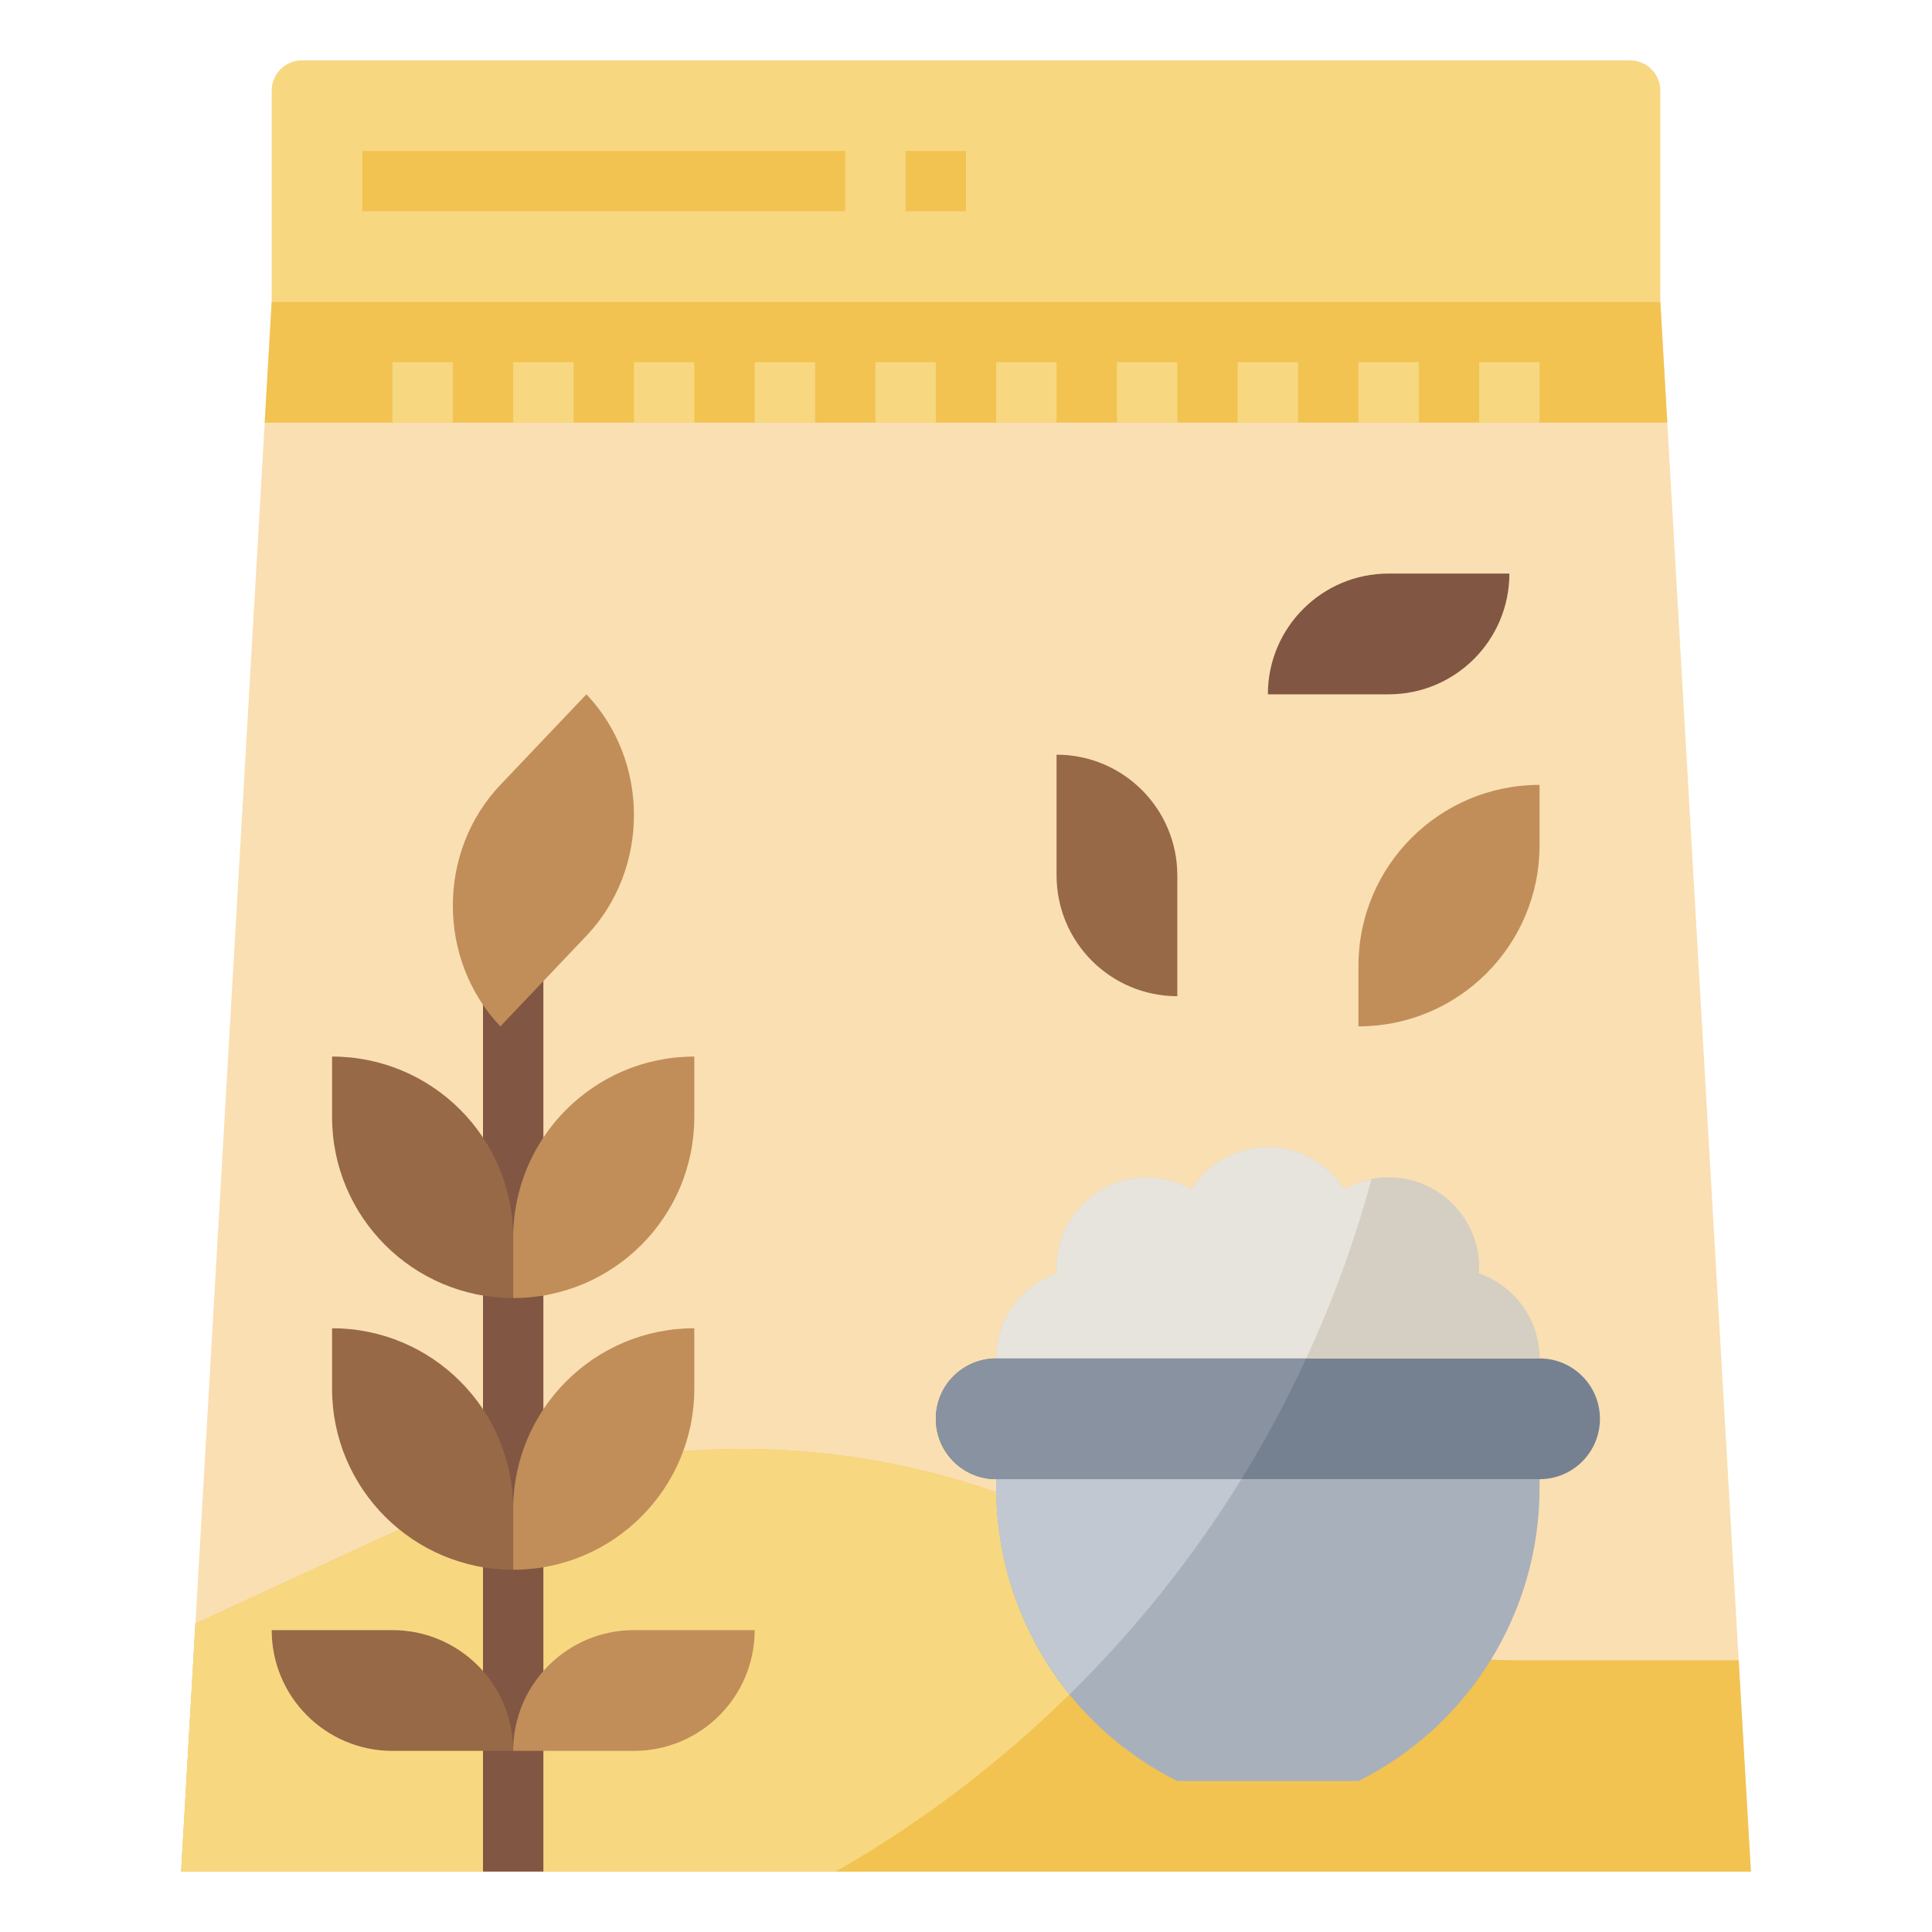 <svg id="Layer_3" enable-background="new 0 0 64 64" height="512" viewBox="0 0 64 64" width="512" xmlns="http://www.w3.org/2000/svg"><g><path d="m58 62h-52l3-52h46z" fill="#fadfb2"/><path d="m57.596 55 .404 7h-52l.474-8.219 7.453-3.44c3.342-1.542 6.979-2.341 10.66-2.341 4.21 0 8.353 1.045 12.06 3.04l1.707.919c3.706 1.996 7.85 3.04 12.06 3.04h7.182z" fill="#f2c351"/><path d="m38.888 52.226c-.177-.09-.359-.172-.534-.267l-1.707-.919c-3.707-1.995-7.851-3.04-12.06-3.04-3.681 0-7.318.799-10.66 2.341l-7.453 3.44-.474 8.219h21.681c4.351-2.494 8.16-5.823 11.207-9.774z" fill="#f7d881"/><path d="m55 10h-46v-7c0-.552.448-1 1-1h44c.552 0 1 .448 1 1z" fill="#f7d881"/><path d="m55.231 14h-46.462l.231-4h46z" fill="#f2c351"/><g><path d="m16 31.999h2v29.999h-2z" fill="#815643"/></g><path d="m17 43c-3.314 0-6-2.686-6-6v-2c3.314 0 6 2.686 6 6z" fill="#976947"/><path d="m17 43c3.314 0 6-2.686 6-6v-2c-3.314 0-6 2.686-6 6z" fill="#c18e59"/><path d="m45 34c3.314 0 6-2.686 6-6v-2c-3.314 0-6 2.686-6 6z" fill="#c18e59"/><path d="m17 52c-3.314 0-6-2.686-6-6v-2c3.314 0 6 2.686 6 6z" fill="#976947"/><g fill="#c18e59"><path d="m17 52c3.314 0 6-2.686 6-6v-2c-3.314 0-6 2.686-6 6z"/><path d="m16.575 34c-2.099-2.209-2.099-5.791 0-8l2.851-3c2.099 2.209 2.099 5.791 0 8z"/><path d="m21 58h-4c0-2.209 1.791-4 4-4h4c0 2.209-1.791 4-4 4z"/></g><path d="m46 23h-4c0-2.209 1.791-4 4-4h4c0 2.209-1.791 4-4 4z" fill="#815643"/><path d="m13 58h4c0-2.209-1.791-4-4-4h-4c0 2.209 1.791 4 4 4z" fill="#976947"/><path d="m39 29v4c-2.209 0-4-1.791-4-4v-4c2.209 0 4 1.791 4 4z" fill="#976947"/><path d="m51 49h-18c-1.105 0-2-.895-2-2 0-1.105.895-2 2-2h18c1.105 0 2 .895 2 2 0 1.105-.895 2-2 2z" fill="#758190"/><path d="m33 49v.292c0 4.111 2.323 7.87 6 9.708h6c3.677-1.839 6-5.597 6-9.708v-.292" fill="#a8b0bc"/><path d="m51 45c0-1.311-.846-2.414-2.018-2.822.004-.06.018-.117.018-.178 0-1.657-1.343-3-3-3-.537 0-1.034.153-1.47.4-.532-.839-1.463-1.4-2.53-1.4s-1.998.561-2.53 1.4c-.436-.247-.933-.4-1.47-.4-1.657 0-3 1.343-3 3 0 .061.014.118.018.178-1.172.408-2.018 1.511-2.018 2.822" fill="#d5cec2"/><g><path d="m13 11.999h2v1.999h-2z" fill="#f7d881"/></g><g><path d="m17 11.999h2v1.999h-2z" fill="#f7d881"/></g><g><path d="m21 11.999h2v1.999h-2z" fill="#f7d881"/></g><g><path d="m25 11.999h2v1.999h-2z" fill="#f7d881"/></g><g><path d="m29 11.999h2v1.999h-2z" fill="#f7d881"/></g><g><path d="m33 11.999h2v1.999h-2z" fill="#f7d881"/></g><g><path d="m37 11.999h2v1.999h-2z" fill="#f7d881"/></g><g><path d="m41 11.999h2v1.999h-2z" fill="#f7d881"/></g><g><path d="m45 11.999h2v1.999h-2z" fill="#f7d881"/></g><g><path d="m49 11.999h2v1.999h-2z" fill="#f7d881"/></g><g><path d="m12 4.999h16v1.999h-16z" fill="#f2c351"/></g><g><path d="m30 4.999h2v1.999h-2z" fill="#f2c351"/></g><path d="m33 49v.292c0 2.537.89 4.937 2.431 6.837 2.17-2.134 4.084-4.526 5.693-7.129z" fill="#c1c8d1"/><path d="m45.432 39.064c-.321.066-.625.179-.903.336-.531-.839-1.462-1.4-2.529-1.4s-1.998.561-2.53 1.4c-.436-.247-.933-.4-1.47-.4-1.657 0-3 1.343-3 3 0 .061.014.118.018.178-1.172.408-2.018 1.511-2.018 2.822h10.27c.879-1.899 1.605-3.882 2.162-5.936z" fill="#e7e4dd"/><path d="m43.27 45h-10.27c-1.105 0-2 .895-2 2s.895 2 2 2h8.124c.793-1.284 1.508-2.62 2.146-4z" fill="#8892a0"/></g></svg>